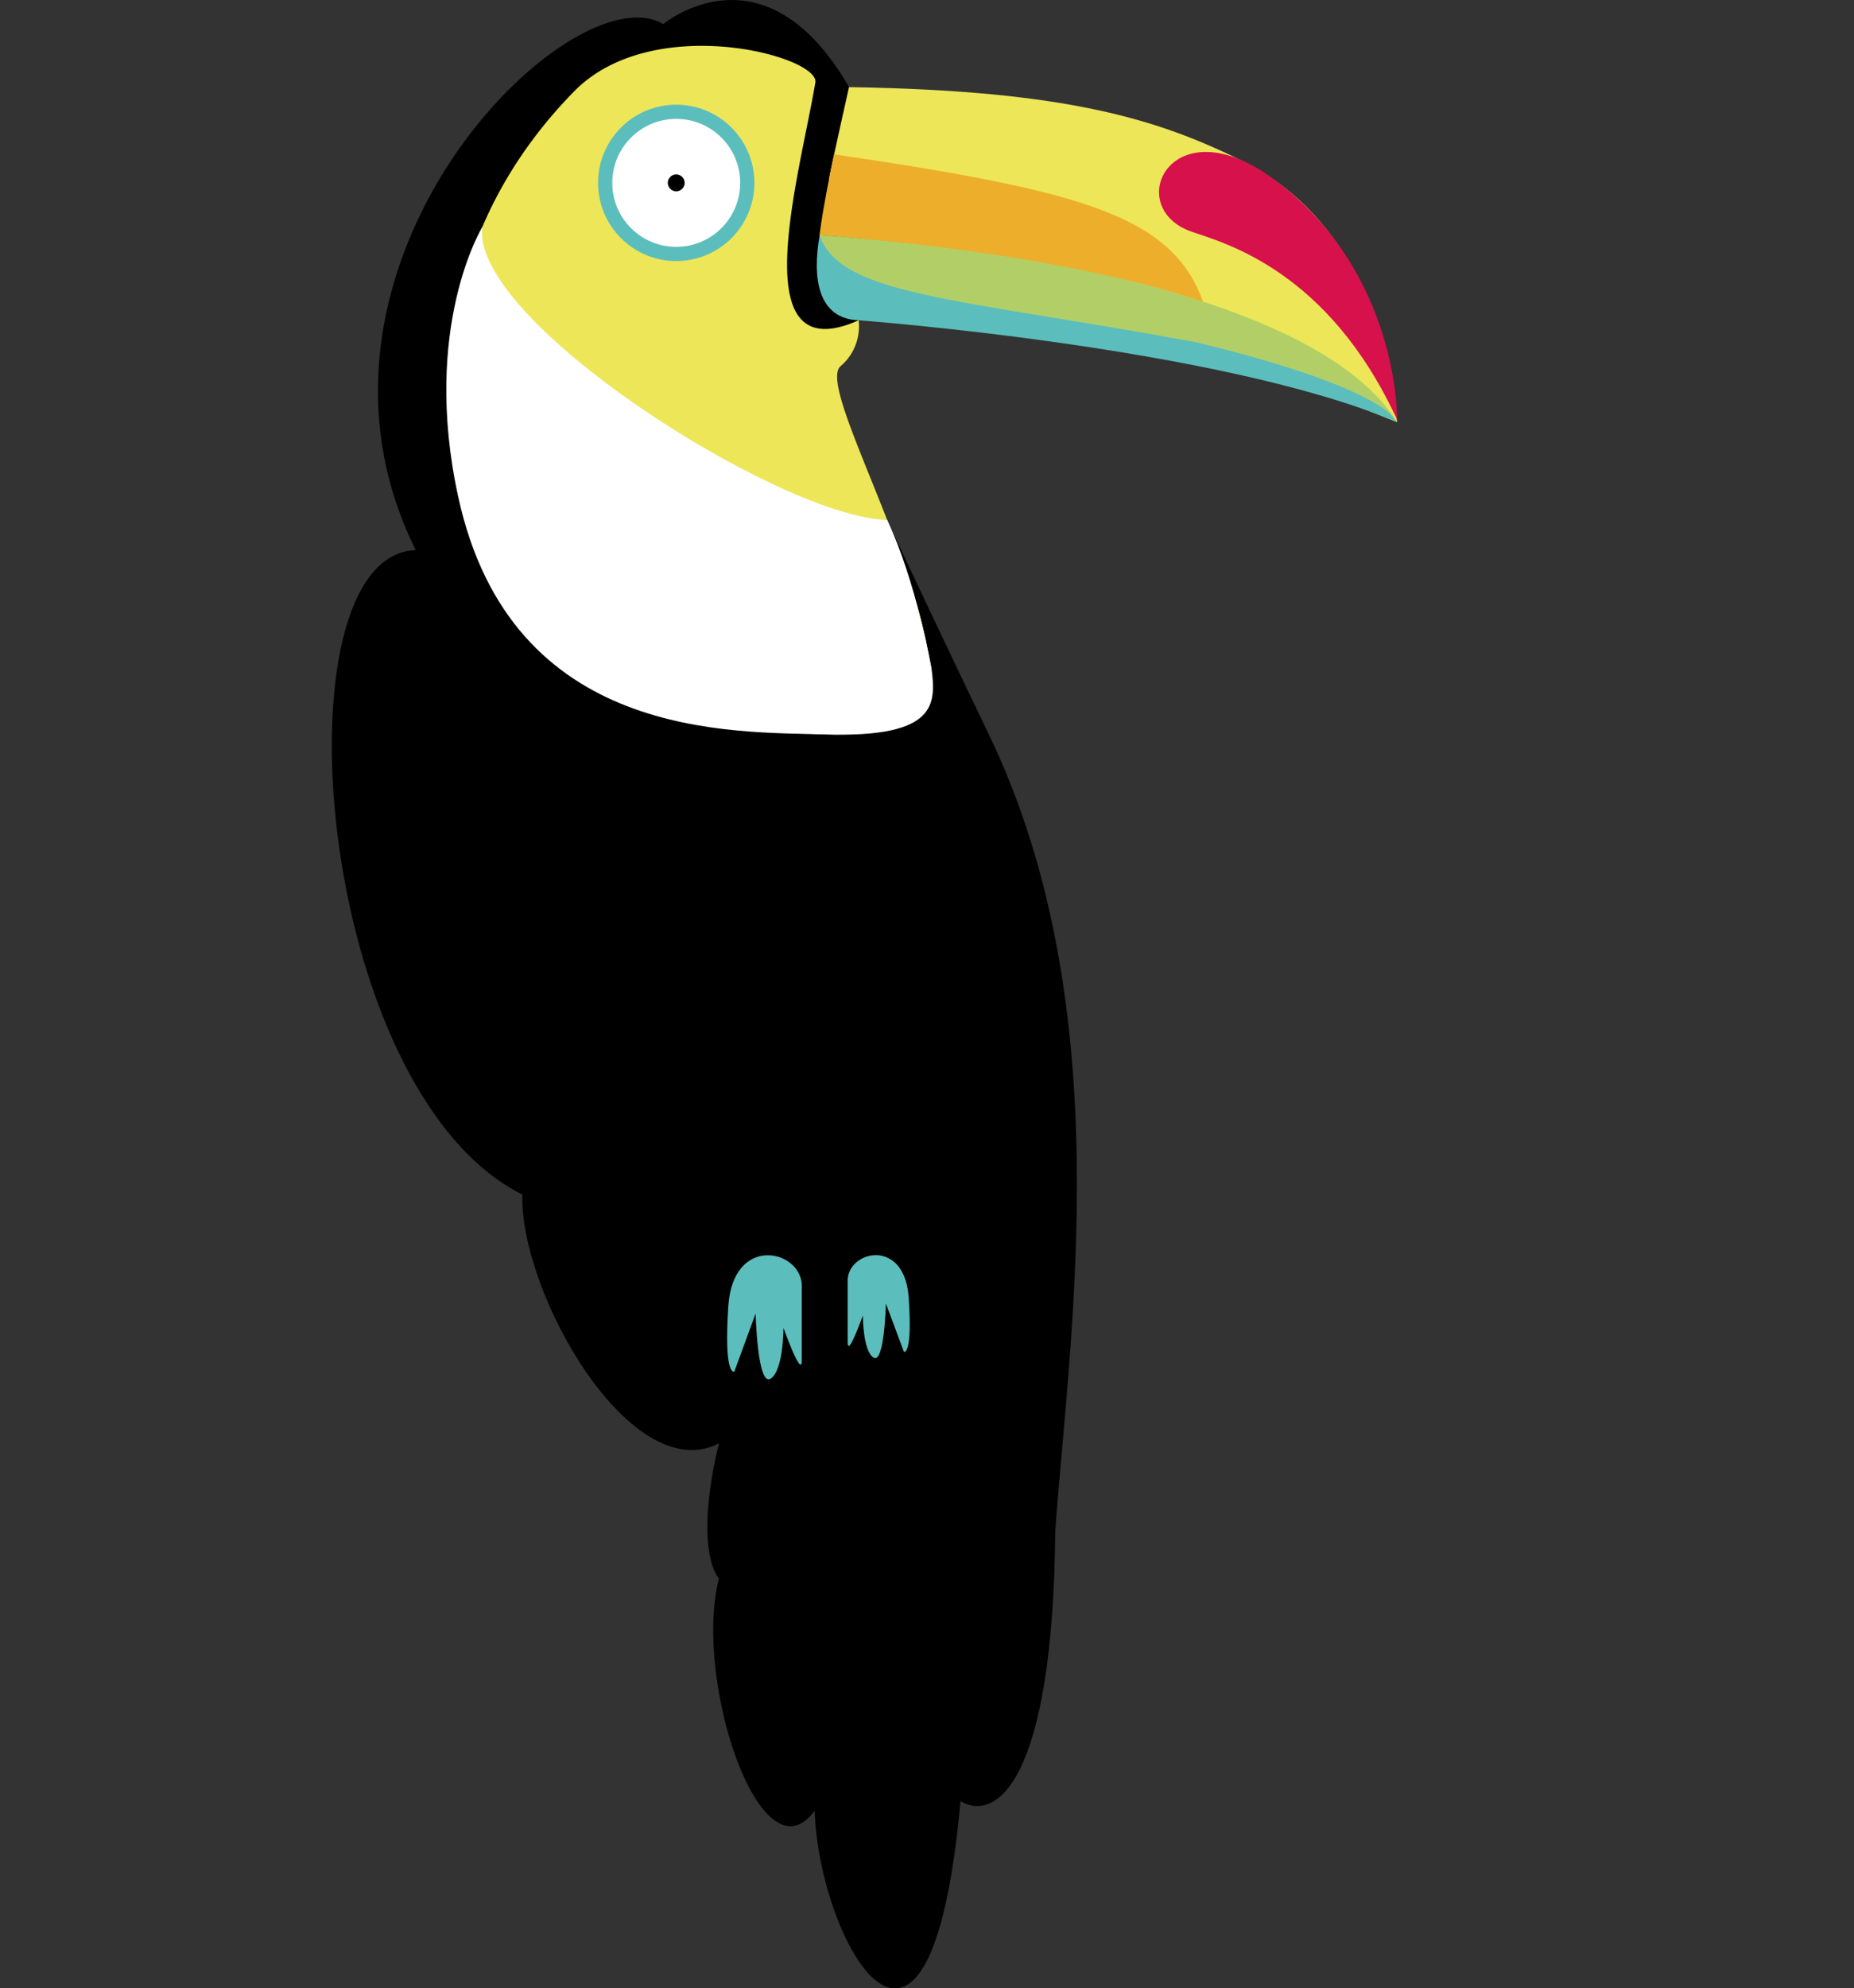 <svg id="Calque_2" data-name="Calque 2" xmlns="http://www.w3.org/2000/svg" viewBox="0 0 391.35 419.53"><rect x="0" y="0" width="391.35" height="419.53" fill="#333333" stroke="none"/><defs><style>.cls-1{fill:#ede659;}.cls-2,.cls-5{fill:#fff;}.cls-2{stroke:#5cbebc;stroke-linecap:round;stroke-linejoin:round;stroke-width:3px;}.cls-3{fill:#d6114c;}.cls-4{fill:#5cbebc;}.cls-6{fill:#edaf2b;}.cls-7{fill:#b2cf67;}</style></defs><title>Toucan</title><path d="M179.22,18.38C161.24-12.75,140,5.09,140,5.09c-19.25-11.5-82.25,50.5-52.25,111-30,1-21.5,114,22.5,136-.5,21,23,62,41.5,52.5-5.5,23,0,28.5,0,28.5-5.5,21.5,8.94,64.5,20.22,49,.78,27.5,24.28,69.5,30.78-2,7.5,4.5,19.5-4,20-57,2.93-41.05,13.84-110.23-14-168.06-13-27-21.47-45.28-21.47-45.28s-25.91-27.73-6-42.15C171.74,62.09,168.69,64.18,179.22,18.38Z"/><path class="cls-1" d="M181.24,67.59c-24.64,11-12.49-30.25-9.17-50,1.67-5.5-33.67-15.33-50.59,1.4-45.17,45.67-24.24,108.6-1.74,122.1,15,9,79.11,25.56,76.81,1.2s-24-60.7-19.14-65A11,11,0,0,0,181.24,67.59Z"/><path class="cls-1" d="M294.91,89.09c-2-22.75-11.84-44.9-32.9-55.24-17.63-8.66-36.77-14.76-82.79-15.46,0,0-3.61,16.06-4.23,19.39S294.91,89.09,294.91,89.09"/><circle class="cls-2" cx="142.74" cy="38.59" r="15"/><circle cx="142.74" cy="38.59" r="1.78"/><path class="cls-3" d="M294.91,88.59c-14.5-31.5-36.31-37.25-43.39-39.7-14.79-5.12-4.22-27.34,17.74-10.8C295.49,57.84,294.91,88.59,294.91,88.59Z"/><path class="cls-4" d="M169.24,287.09V271c-.5-7.39-14.5-10.39-15.5,4.61S155,289.46,155,289.46l4.5-12.28s.38,15.41,3.13,13.78,2.75-10.75,2.75-10.75S169.24,291.09,169.24,287.09Z"/><path class="cls-4" d="M178.94,283.3V269.94c.41-6.13,12-8.62,12.86,3.82s-1,11.51-1,11.51L187,275.08s-.31,12.78-2.59,11.43-2.28-8.92-2.28-8.92S178.94,286.62,178.94,283.3Z"/><path class="cls-5" d="M101.81,47.91c-2.54,19.68,62.67,61.15,85.47,61.83,6.13,13,9.33,31.18,9.33,31.18,1,7.67,1.26,14.79-22.37,14.07-19.67-.6-66.25,1.34-77.5-50.07C88.88,69,101.81,47.91,101.81,47.91Z"/><path class="cls-4" d="M294.91,89.09c-37.17-15.83-113.67-21.5-113.67-21.5-8.66-.33-9.83-9-8.21-18C206.74,52.42,273.12,59.46,294.91,89.09Z"/><path class="cls-6" d="M176.07,32.57c53,7.8,71.37,13.06,77.91,31.18C224.24,53.34,173,49.62,173,49.62,173.64,44,176.07,32.57,176.07,32.57Z"/><path class="cls-7" d="M173,49.62c4.38,12.8,28.47,13.19,79.46,22.59,40.82,9.9,42.42,16.88,42.42,16.88C283.47,70.5,243.91,55.09,173,49.62Z"/></svg>